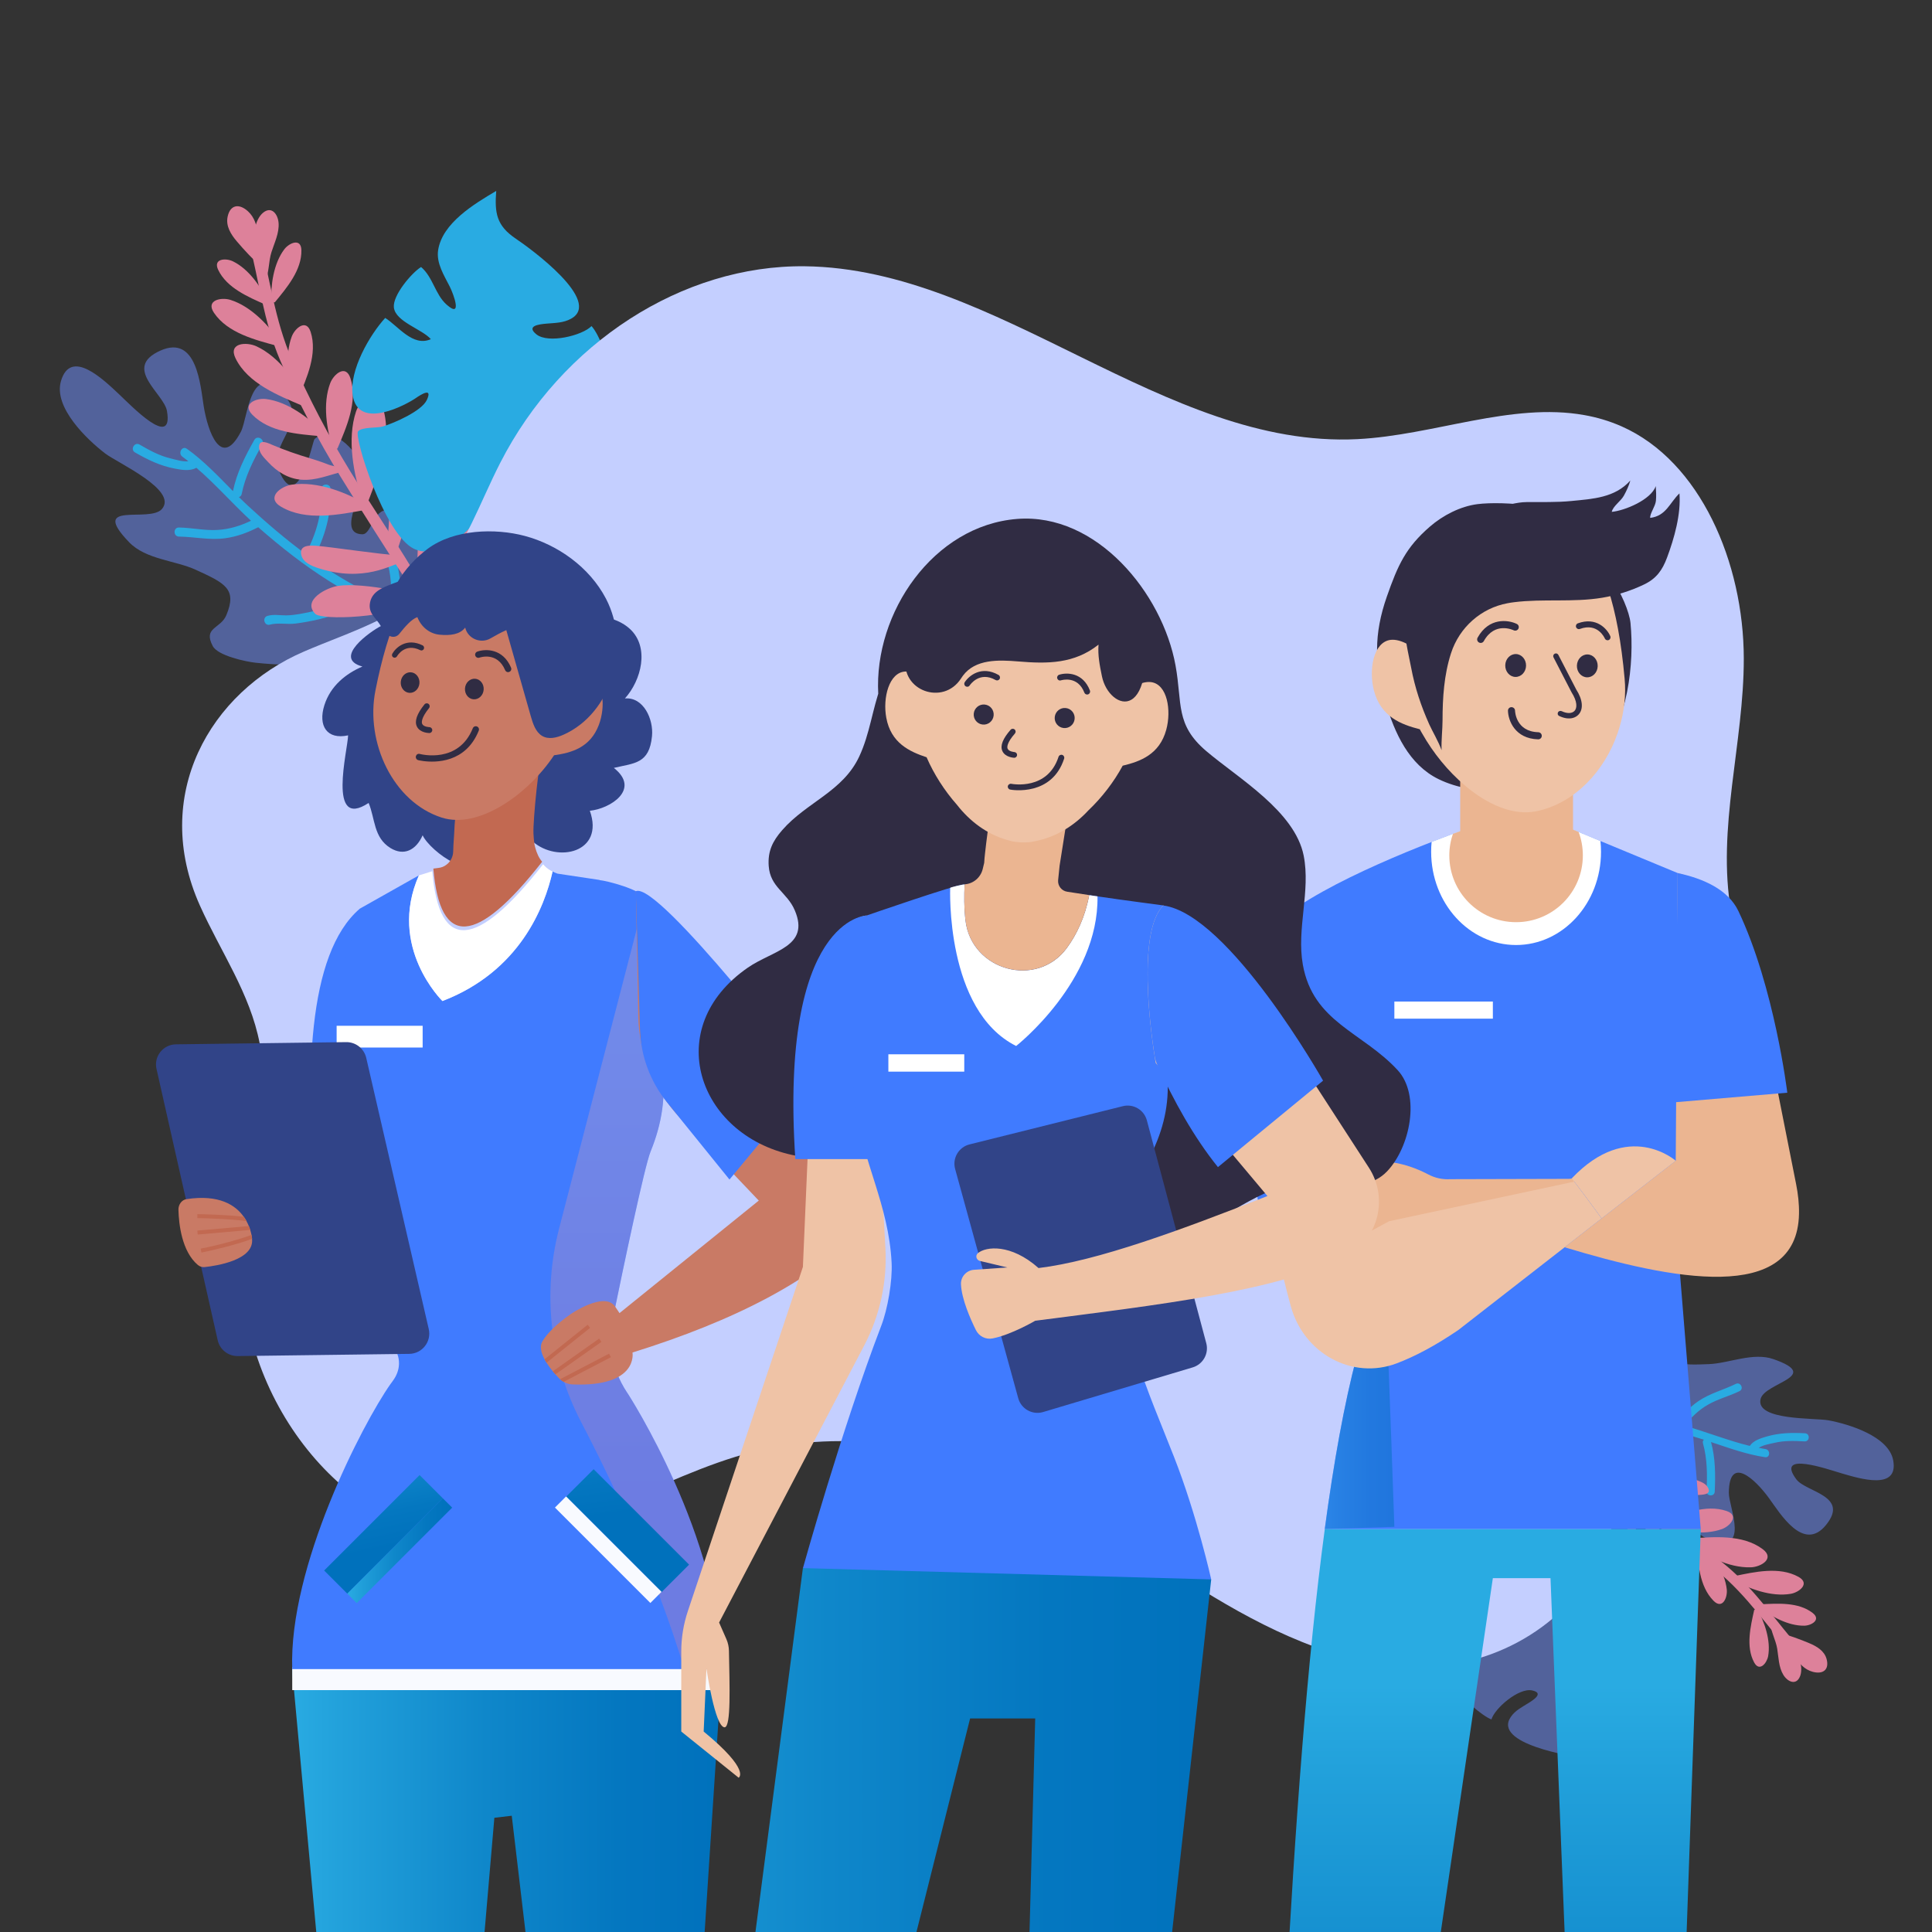 <?xml version="1.0" encoding="utf-8"?>
<!-- Generator: Adobe Illustrator 24.0.0, SVG Export Plug-In . SVG Version: 6.00 Build 0)  -->
<svg version="1.1" xmlns="http://www.w3.org/2000/svg" xmlns:xlink="http://www.w3.org/1999/xlink" x="0px" y="0px"
	 viewBox="0 0 500 500" style="enable-background:new 0 0 500 500;" xml:space="preserve">
<rect x="0" y="0" width="500" height="500" fill="#333333" stroke="none"/>
<style type="text/css">
	.st0{fill:#52629B;}
	.st1{fill:#29ABE2;}
	.st2{fill:#DD819A;}
	.st3{fill:#C4CFFF;}
	.st4{clip-path:url(#SVGID_2_);}
	.st5{fill:#302C43;}
	.st6{fill:url(#SVGID_3_);}
	.st7{fill:#407BFF;}
	.st8{opacity:0.5;fill:url(#SVGID_4_);}
	.st9{fill:#FFFFFF;}
	.st10{fill:#EBB591;}
	.st11{fill:#EFC3A6;}
	.st12{fill:#E49B6A;}
	.st13{fill:#314488;}
	.st14{fill:url(#SVGID_5_);}
	.st15{fill:#F8FAFF;}
	.st16{fill:#C26951;}
	.st17{opacity:0.29;fill:url(#SVGID_6_);}
	.st18{fill:#C97A65;}
	.st19{fill:url(#SVGID_7_);}
	.st20{fill:url(#SVGID_8_);}
	.st21{fill:url(#SVGID_9_);}
	.st22{fill:url(#SVGID_10_);}
	.st23{display:none;}
	.st24{display:inline;}
	.st25{fill:#1D262D;}
</style>
<g id="BACKGROUND">
	<g>
		<g>
			<g>
				<g>
					<path class="st0" d="M62.34,111.73c-5.08,9.77-8.55,0.03-9.62-6.6c-0.86-5.36-1.75-18.63-11.22-14.39
						c-9.92,4.45,0.92,11.07,1.71,15.62c1.75,10.16-9.38-1.5-12.39-4.32c-4.11-3.87-12.49-11.97-15.03-3.46
						c-2.06,6.88,6.88,15.29,11.42,18.77c3.24,2.48,18.92,9.48,14.7,14.38c-3.2,3.71-19.02-2.35-8.48,8.61
						c4.28,4.46,11.97,4.71,17.19,7.1c7.64,3.5,10.8,4.97,7.95,11.78c-1.48,3.53-6.08,3.11-3.51,7.98
						c1.32,2.51,8.58,4.05,11.13,4.32c23.42,2.54,40.18-4.99,42.72-9.17c3.43-5.66,0.77-17.22-1.57-22.67
						c-1.16-2.71-3.04-7.62-6.77-7.73c-4.19-0.12-4.34,6.36-6.81,6.32c-6.99-0.13,1.09-12.08,0.52-15.72
						c-0.75-4.71-8.02-13.21-12.88-8.93c-0.5,0.44-4.25,20.15-9.26,8.04c-2.77-6.7,7.74-12.33,1.54-19.2
						C64.73,92.55,64.24,108.06,62.34,111.73z"/>
				</g>
				<path class="st1" d="M65.82,113.85c-2.36,4.18-4.57,8.52-5.53,13.25c-3.81-3.85-7.57-7.86-11.93-10.96
					c-1.23-0.87-2.39,1.17-1.17,2.04c0.53,0.38,1.05,0.79,1.56,1.19c-1.47,0.2-3.55-0.49-4.67-0.75c-2.9-0.69-5.41-2.1-7.97-3.57
					c-1.31-0.75-2.48,1.29-1.17,2.04c3.32,1.91,6.53,3.48,10.32,4.19c1.86,0.35,3.89,0.7,5.57-0.21c4.95,4.24,9.37,9.32,14.13,13.7
					c-2.74,1.31-5.54,2.19-8.63,2.38c-3.36,0.21-6.67-0.58-10.03-0.63c-1.51-0.02-1.49,2.33,0.02,2.35
					c4.04,0.05,7.9,0.98,11.95,0.43c3.05-0.41,5.83-1.46,8.56-2.85c5.76,5.06,11.81,9.82,18.31,13.91c2.16,1.36,4.37,2.63,6.6,3.87
					c-3.51,1.8-7.11,3.21-11,4.03c-2.16,0.46-4.45,0.97-6.66,1c-1.67,0.02-3.21-0.34-4.85,0.13c-1.46,0.41-0.84,2.68,0.62,2.27
					c2.01-0.57,4.48-0.01,6.59-0.28c2.04-0.26,4.07-0.63,6.07-1.1c4.09-0.95,7.89-2.6,11.57-4.59c0.05-0.03,0.08-0.07,0.13-0.1
					c3.86,2.1,7.74,4.17,11.49,6.44c0.1,0.16,0.22,0.3,0.43,0.41c0.42,0.23,1,0.64,1.52,0.82c7.8,4.19,15.6,8.41,23.46,12.5
					c1.34,0.7,2.51-1.34,1.17-2.04c-7.83-4.08-15.6-8.28-23.37-12.46c-0.03-0.02-0.05-0.05-0.09-0.08
					c-2.01-1.28-4.08-2.49-6.17-3.66c1.57-4.12,0.88-8.98-0.25-13.13c-0.4-1.46-2.67-0.85-2.27,0.62c0.98,3.6,1.59,7.72,0.43,11.35
					c-4.78-2.63-9.62-5.14-14.24-8.03c-1.84-1.15-3.63-2.36-5.39-3.62c0.06-0.07,0.13-0.13,0.19-0.22
					c3.02-5.52,4.69-11.65,4.44-17.96c-0.06-1.51-2.41-1.5-2.35,0.02c0.24,5.91-1.29,11.6-4.13,16.78c-0.01,0.01,0,0.02-0.01,0.03
					c-5.19-3.84-10.11-8.05-14.85-12.42c-0.81-0.75-1.6-1.52-2.39-2.3c0.34-0.1,0.63-0.34,0.72-0.8c0.91-4.6,3.03-8.76,5.32-12.81
					C68.6,113.7,66.57,112.53,65.82,113.85z"/>
			</g>
			<g>
				<g>
					<g>
						<path class="st2" d="M67.05,61.16c2.81,10.79,4,21.62,8.51,31.94c4.33,9.91,9.43,19.64,15.08,28.86
							c5.21,8.5,10.84,16.71,16.01,25.24c6.04,9.95,13.92,17.39,21.38,26.16c1.2,1.41-0.88,3.39-2.08,1.98
							c-6.76-7.95-14.25-14.74-19.89-23.62c-5.99-9.43-12.11-18.86-17.94-28.37c-5.88-9.59-11.18-19.74-15.61-30.08
							c-4.33-10.12-5.51-20.87-8.26-31.44C63.78,60.03,66.58,59.37,67.05,61.16L67.05,61.16z"/>
					</g>
					<path class="st2" d="M66.05,62.91c-0.72-2.33,0.09-6.2,1.98-7.81c2.21-1.88,3.89,0.27,4.07,2.61c0.19,2.6-1.07,5.11-1.84,7.52
						c-0.8,2.5-0.56,5.34-1.67,7.64c-0.98-1.61-1.35-4.49-1.6-6.33c-0.27-1.96-1-3.83-1.28-5.75"/>
					<path class="st2" d="M67.48,67.69c-0.93-4.08,0.19-9.82-3.31-13.01c-2.29-2.09-4.63-1.72-5.27,1.45
						c-0.49,2.41,0.89,4.57,2.37,6.31c1.89,2.22,4.29,4.88,6.54,6.63"/>
					<path class="st2" d="M68.64,78.81c-4.38-1.95-9.95-4.28-12.18-8.99c-1.38-2.93,2.02-3.08,3.84-2.18
						c4.16,2.04,7.34,6.7,9.19,10.81L68.64,78.81z"/>
					<path class="st2" d="M71.76,89.52c-5.65-1.54-12.82-3.3-16.38-8.56c-2.22-3.28,1.85-4.09,4.22-3.36
						c5.4,1.68,10.12,6.71,13.12,11.32L71.76,89.52z"/>
					<path class="st2" d="M82.91,112.88c-5.83-0.53-13.19-1.01-17.63-5.57c-2.76-2.84,1.11-4.35,3.57-4.04
						c5.61,0.71,11.14,4.84,14.9,8.85L82.91,112.88z"/>
					<path class="st2" d="M94.58,131.96c-6.81,1.23-15.35,3-21.83-0.81c-4.04-2.37-0.1-5.31,2.8-5.73
						c6.62-0.95,14.21,2.01,19.76,5.41L94.58,131.96z"/>
					<path class="st2" d="M78.26,105c-6.21-2.63-14.12-5.76-17.3-12.26c-1.98-4.05,2.84-4.31,5.43-3.11
						c5.9,2.76,10.44,9.18,13.08,14.85L78.26,105z"/>
					<path class="st2" d="M71.14,78.22c3.04-3.71,6.98-8.29,6.86-13.49c-0.08-3.24-3.18-1.85-4.41-0.23
						c-2.8,3.69-3.56,9.28-3.38,13.78L71.14,78.22z"/>
					<path class="st2" d="M77.27,102.84c2.12-5.02,4.94-11.29,3.13-16.93c-1.13-3.51-4.07-0.99-4.89,1.17
						c-1.87,4.93-0.89,11.28,0.76,16.13L77.27,102.84z"/>
					<path class="st2" d="M87.34,116.07c2.27-5.39,5.3-12.11,3.36-18.16c-1.21-3.77-4.36-1.06-5.24,1.25
						c-2,5.28-0.96,12.09,0.82,17.29L87.34,116.07z"/>
					<path class="st2" d="M95.36,129.57c2.72-7.22,6.38-16.23,3.57-24.54c-1.75-5.18-5.75-1.64-6.79,1.47
						c-2.38,7.09-0.7,16.4,1.85,23.55L95.36,129.57z"/>
					<path class="st2" d="M88.84,122.03c-3.71,0.86-7.04,2.43-10.93,2.11c-3.38-0.27-6.27-2.1-8.52-4.55
						c-0.99-1.08-2.34-2.26-2.34-3.88c0-2.27,2.29-1.05,3.7-0.46c3,1.26,6.14,2.36,9.25,3.28c1.72,0.51,3.31,1.04,4.92,1.68
						c1.06,0.42,3.25,0.67,3.94,1.23"/>
					<path class="st2" d="M101.63,115.68c-0.43,4.16-0.7,17.72-1.23,22.88c0.81,1.29,1.59,2.59,2.37,3.91
						c3.01-8.17,5.96-21.87,5.51-25.64c-0.19-1.62-1.18-5.07-2.74-5.82C102.75,109.66,101.82,113.87,101.63,115.68z"/>
					<path class="st2" d="M120.76,130.03c-1.69,4.86-5.81,21.02-7.91,27.04c0.6,1.77,1.17,3.55,1.74,5.35
						c5.9-8.93,13.28-24.51,13.8-29.14c0.23-2,0.01-6.4-1.64-7.74C123.78,123.13,121.49,127.91,120.76,130.03z"/>
					<path class="st2" d="M103.86,145.57c-2.31,0.41-9.62,5.34-21.53,1.45c-1.69-0.55-3.89-1.44-4.35-3.37
						c-0.63-2.67,2.26-2.53,4.09-2.38c3.6,0.28,17.17,2.32,20.61,2.39"/>
					<path class="st2" d="M109.15,153.08c1.01-2.43,2.87-4.76,4.01-7.27c1.22-2.69,5.66-17.89,5.22-22.9
						c-0.19-2.18,0.45-6.3-2.2-7.14c-2.55-0.81-4.55,2.18-5.46,4.15c-2.12,4.58-3.15,27.26-2.61,33.12"/>
					<path class="st2" d="M109.81,155.26c-9.05,4.92-26.64,5.24-28.23,3.6c-3.45-3.56,2.95-6.8,5.92-7.24
						c6.68-0.99,21.73,2.36,21.82,3.46"/>
				</g>
			</g>
			<g>
				<path class="st1" d="M127.91,126.52c2.73,4.25,6.18,9.71,8.66,14.09c3.23,5.71,7.01,6.15,12.07,2.15
					c6.26-4.94,10.47-14.53,12.59-22.09c0.75-2.67,0.62-3.2-2.46-3.62c-2.28-0.31-4.43-0.25-6.71-0.72
					c-4.4-0.91-8.13-2.07-11.49-5.1c-5.3-4.79,1.92-4.32,5.11-2.76c3.71,1.83,7.8,3.23,11.99,3.75c7.2,0.9-0.87-23.9-4.59-27.83
					c-2.36,2.45-11.19,4.62-14.26,2.14c-2.7-2.18,0.59-2.6,2.57-2.77c2.28-0.2,4.41-0.17,6.41-1.28
					c8.18-4.53-10.45-18.12-14.31-20.71c-5.07-3.41-5.49-6.72-5.07-12.36c-5.71,3.38-13.94,8.31-15.03,15.31
					c-0.53,3.39,1.56,6.58,3.01,9.46c1,1.99,3.36,8.4-0.85,4.63c-2.94-2.63-3.5-7.09-6.58-9.71c-2.48,1.55-7.36,7.34-7.04,10.45
					c0.39,3.72,7.37,5.65,9.57,8.23c-4.66,2.06-8.44-3.38-11.81-5.5c-4,4.38-9.36,13.57-8.41,19.99c1.39,9.37,14.13,2.28,16.29,0.78
					c1.59-1.1,4.42-2.8,2.89,0.47c-1.34,2.87-8.38,5.94-11.36,6.85c-1.46,0.44-5.42,0.09-6.43,1.26
					c-1.15,1.34,6.79,26.75,14.47,30.4C115.12,145.84,126.04,133.45,127.91,126.52z"/>
			</g>
		</g>
		<g>
			<g>
				<g>
					<path class="st0" d="M447.42,386.32c0.09-9.87,6.83-3.49,10.37,1.37c2.87,3.93,8.96,14.18,14.8,6.95
						c6.12-7.58-5.23-8.47-7.7-11.79c-5.52-7.41,8.11-2.61,11.65-1.57c4.85,1.42,14.84,4.5,13.42-3.33
						c-1.15-6.33-11.7-9.43-16.74-10.37c-3.59-0.67-18.97,0.1-17.58-5.53c1.05-4.26,16.15-5.84,3.29-10.32
						c-5.23-1.82-11.48,1.09-16.62,1.3c-7.53,0.3-10.65,0.41-11.13-6.19c-0.25-3.42,3.59-4.95-0.44-7.8
						c-2.07-1.47-8.5,0.25-10.65,1.06c-19.75,7.47-30.09,20.29-30.42,24.66c-0.45,5.91,6.37,14.07,10.45,17.48
						c2.03,1.69,5.52,4.86,8.55,3.43c3.4-1.61,0.89-6.85,2.88-7.81c5.64-2.73,4.03,10.1,5.96,12.77c2.51,3.46,11.77,7.31,13.92,1.91
						c0.22-0.55-4.78-17.83,4.14-10.18c4.94,4.23-1.18,12.99,6.56,15.97C453.28,402.61,447.38,390.02,447.42,386.32z"/>
				</g>
				<path class="st1" d="M443.77,386.04c0.2-4.3,0.19-8.66-0.96-12.84c4.61,1.53,9.23,3.21,13.98,3.92c1.34,0.2,1.44-1.91,0.11-2.1
					c-0.58-0.09-1.16-0.21-1.73-0.32c1.09-0.76,3.03-1.05,4.04-1.29c2.6-0.63,5.18-0.52,7.82-0.38c1.35,0.07,1.46-2.03,0.11-2.1
					c-3.43-0.18-6.62-0.13-9.94,0.84c-1.63,0.48-3.39,1.02-4.36,2.43c-5.67-1.38-11.26-3.65-16.85-5.21c1.66-2.16,3.54-4,5.93-5.4
					c2.6-1.53,5.56-2.24,8.27-3.57c1.22-0.6,0.25-2.47-0.97-1.87c-3.25,1.6-6.71,2.43-9.73,4.5c-2.27,1.57-4.07,3.53-5.68,5.75
					c-6.66-1.71-13.43-3.06-20.28-3.69c-2.28-0.21-4.56-0.33-6.84-0.41c2.07-2.86,4.38-5.45,7.15-7.68c1.54-1.24,3.17-2.58,4.92-3.5
					c1.33-0.69,2.7-1.03,3.82-2.07c0.99-0.92-0.42-2.49-1.41-1.56c-1.37,1.27-3.57,1.83-5.15,2.89c-1.52,1.03-3,2.16-4.41,3.34
					c-2.88,2.42-5.25,5.28-7.38,8.36c-0.03,0.05-0.03,0.09-0.06,0.13c-3.94-0.11-7.88-0.19-11.8-0.49c-0.14-0.09-0.3-0.15-0.51-0.16
					c-0.43-0.01-1.06-0.11-1.55-0.04c-7.94-0.18-15.88-0.39-23.81-0.47c-1.35-0.01-1.46,2.09-0.11,2.1
					c7.91,0.08,15.82,0.29,23.73,0.47c0.04,0.01,0.06,0.02,0.1,0.03c2.13,0.21,4.27,0.33,6.41,0.42c0.41,3.93,2.94,7.54,5.53,10.39
					c0.91,1.01,2.47-0.41,1.56-1.41c-2.25-2.48-4.4-5.52-4.95-8.9c4.88,0.16,9.78,0.2,14.64,0.64c1.93,0.18,3.86,0.42,5.78,0.7
					c-0.02,0.08-0.06,0.15-0.06,0.25c-0.18,5.63,0.98,11.22,3.74,16.16c0.66,1.18,2.53,0.22,1.87-0.97
					c-2.59-4.63-3.67-9.8-3.51-15.08c0-0.01-0.01-0.02-0.01-0.03c5.71,0.96,11.34,2.33,16.91,3.91c0.95,0.27,1.89,0.56,2.84,0.86
					c-0.23,0.21-0.36,0.52-0.25,0.93c1.14,4.04,1.13,8.23,0.94,12.4C441.61,387.29,443.71,387.4,443.77,386.04z"/>
			</g>
			<g>
				<g>
					<g>
						<path class="st2" d="M464.17,428.65c-6.62-7.48-11.97-15.66-19.76-22.07c-7.48-6.16-15.5-11.87-23.76-16.95
							c-7.61-4.68-15.44-8.96-23.04-13.67c-8.87-5.5-18.18-8.25-27.69-12.23c-1.53-0.64-0.67-3.07,0.86-2.43
							c8.62,3.61,17.37,6,25.47,10.81c8.61,5.11,17.32,10.16,25.85,15.4c8.59,5.28,16.94,11.24,24.68,17.71
							c7.57,6.33,12.87,14.45,19.35,21.77C467.23,428.23,465.27,429.89,464.17,428.65L464.17,428.65z"/>
					</g>
					<path class="st2" d="M464.25,426.84c1.52,1.57,2.44,4.99,1.58,7.04c-1.01,2.4-3.22,1.36-4.31-0.44c-1.21-2-1.22-4.52-1.58-6.76
						c-0.38-2.32-1.72-4.49-1.77-6.79c1.44,0.89,2.9,3.04,3.85,4.41c1.01,1.46,2.35,2.65,3.36,4.07"/>
					<path class="st2" d="M461.17,423.6c2.4,2.89,3.83,7.93,7.92,9.05c2.67,0.74,4.39-0.5,3.63-3.3c-0.58-2.12-2.56-3.29-4.45-4.08
						c-2.41-1.01-5.41-2.16-7.92-2.65"/>
					<path class="st2" d="M455.73,415.19c4.29-0.21,9.69-0.62,13.38,2.24c2.3,1.78-0.36,3.28-2.18,3.3
						c-4.15,0.06-8.59-2.38-11.73-4.91L455.73,415.19z"/>
					<path class="st2" d="M448.89,407.89c5.14-1.06,11.58-2.56,16.56,0.2c3.11,1.72,0.18,4.02-2.01,4.39
						c-5,0.85-10.81-1.26-15.08-3.72L448.89,407.89z"/>
					<path class="st2" d="M430.51,393.75c4.87-1.94,10.95-4.55,16.34-2.7c3.36,1.15,0.88,3.93-1.22,4.68
						c-4.77,1.71-10.86,0.65-15.5-1.03L430.51,393.75z"/>
					<path class="st2" d="M413.44,383.24c4.94-3.75,11.05-8.62,17.78-8.21c4.19,0.26,2.24,4.2,0.09,5.71
						c-4.9,3.45-12.18,4.16-17.98,3.7L413.44,383.24z"/>
					<path class="st2" d="M437.42,398.16c6.03-0.42,13.62-1.13,18.79,2.78c3.22,2.43-0.52,4.6-3.08,4.68
						c-5.83,0.19-12.06-3.1-16.47-6.56L437.42,398.16z"/>
					<path class="st2" d="M453.98,416.67c-0.92,4.19-2.22,9.45-0.01,13.56c1.38,2.56,3.29,0.19,3.62-1.6
						c0.74-4.08-0.92-8.86-2.89-12.39L453.98,416.67z"/>
					<path class="st2" d="M439.09,399.48c0.35,4.87,0.63,11.03,4.37,14.8c2.33,2.35,3.65-0.86,3.43-2.92
						c-0.5-4.7-3.86-9.38-7.15-12.58L439.09,399.48z"/>
					<path class="st2" d="M425.67,393c0.37,5.23,0.68,11.83,4.68,15.87c2.5,2.52,3.92-0.92,3.68-3.13
						c-0.54-5.03-4.14-10.05-7.67-13.49L425.67,393z"/>
					<path class="st2" d="M413.79,385.46c0.75,6.88,1.48,15.55,7.1,21.05c3.5,3.43,5.26-1.02,4.83-3.93
						c-0.97-6.63-6.09-13.39-11.03-18.07L413.79,385.46z"/>
					<path class="st2" d="M422.06,388.84c2.62-2.19,4.65-4.8,7.88-6.12c2.81-1.15,5.86-0.87,8.66,0.18
						c1.23,0.46,2.79,0.85,3.45,2.15c0.92,1.81-1.4,1.77-2.77,1.87c-2.91,0.21-5.86,0.6-8.72,1.13c-1.58,0.29-3.07,0.52-4.62,0.66
						c-1.02,0.09-2.87,0.78-3.65,0.61"/>
					<path class="st2" d="M414.41,399.1c-1.34-3.5-6.63-14.44-8.3-18.79c-1.17-0.7-2.32-1.43-3.48-2.16
						c0.9,7.75,4.11,19.9,5.99,22.72c0.81,1.22,3,3.57,4.55,3.54C415.96,404.36,415,400.63,414.41,399.1z"/>
					<path class="st2" d="M393.31,395.39c-0.62-4.57-3.88-19.15-4.65-24.82c-1.2-1.17-2.38-2.36-3.56-3.57
						c-1.1,9.53-0.67,24.97,0.79,28.89c0.63,1.69,2.59,5.11,4.45,5.52C393.69,402.13,393.58,397.39,393.31,395.39z"/>
					<path class="st2" d="M400.5,376.13c1.68-1.26,5.52-8.17,16.62-9.89c1.58-0.24,3.69-0.42,4.84,0.93
						c1.59,1.88-0.78,2.93-2.3,3.56c-2.99,1.24-14.67,5.11-17.44,6.45"/>
					<path class="st2" d="M393.23,372.26c0.17,2.35-0.36,4.97-0.26,7.44c0.11,2.65,2.73,16.59,5.12,20.42
						c1.03,1.66,2.2,5.22,4.65,4.82c2.37-0.39,2.75-3.59,2.68-5.53c-0.16-4.52-8.54-23.06-11.35-27.53"/>
					<path class="st2" d="M391.82,370.79c5.24-7.6,19.16-14.99,21.1-14.33c4.2,1.45,0.41,6.63-1.79,8.19
						c-4.93,3.5-18.32,6.93-18.85,6.08"/>
				</g>
			</g>
			<g>
				<path class="st0" d="M389.01,401.1c-3.91-2.29-8.88-5.25-12.63-7.75c-4.89-3.25-8.09-2.07-10.52,3.18
					c-3,6.48-2.47,15.86-1.1,22.76c0.48,2.44,0.8,2.81,3.43,1.89c1.94-0.68,3.64-1.6,5.65-2.14c3.89-1.05,7.33-1.64,11.25-0.58
					c6.18,1.68,0.22,4.24-2.97,4.28c-3.71,0.05-7.54,0.58-11.1,1.86c-6.12,2.2,10.39,18.75,14.96,20.38
					c0.89-2.92,7.07-8.23,10.53-7.5c3.04,0.65,0.59,2.32-0.93,3.26c-1.74,1.09-3.46,1.93-4.6,3.62c-4.7,6.94,15.7,10.24,19.84,10.75
					c5.44,0.67,7.11,3.14,9.06,7.82c3.19-5.01,7.77-12.3,5.8-18.33c-0.96-2.92-3.91-4.62-6.24-6.34c-1.6-1.18-6.09-5.35-1.2-4.05
					c3.42,0.91,5.67,4.25,9.2,5.09c1.35-2.24,2.9-8.85,1.39-11.2c-1.82-2.82-8.19-1.53-10.98-2.7c2.89-3.54,8.11-0.72,11.67-0.4
					c1.42-5.12,1.98-14.64-1.39-19.39c-4.91-6.93-12.22,3.92-13.33,5.98c-0.82,1.52-2.4,4.03-2.51,0.8
					c-0.09-2.83,4.29-8.15,6.3-10.09c0.98-0.95,4.29-2.27,4.63-3.62c0.38-1.54-16.28-18.62-23.9-18.43
					C391.4,380.48,387.7,394.8,389.01,401.1z"/>
			</g>
		</g>
	</g>
	<g>
		<g>
			<g>
				<path class="st3" d="M456.06,264.35c-2.5-9.39-6.33-18.76-8.03-28.35c-3.82-21.57,3.3-43.62,3.26-65.62
					c-0.04-24.77-11.26-51.03-31.61-60.03c-3.16-1.4-6.37-2.34-9.63-2.92c-18.89-3.39-39.12,5.25-58.79,6.22
					c-49.8,2.48-93.13-44.16-142.98-44.74c-31.67-0.36-62.92,19.79-78.81,50.85c-5.23,10.2-9.04,21.66-16.48,29.9
					c-9.17,10.15-22.29,13.78-34.28,18.94c-24.38,10.47-39.76,37.27-26.96,65.79c5.32,11.87,12.99,22.7,15.47,35.72
					c0.67,3.5,0.94,7.02,0.93,10.54c-0.03,14.51-4.71,29.19-5.41,43.93c-1.75,37.16,26.71,73.04,59.51,73.9
					c25.24,0.66,47.99-16.44,72.62-22.74c23.9-6.1,49.31-1.73,71.88,9.07c17.57,8.4,33.53,20.49,50.51,30.34
					c16.97,9.84,35.64,17.54,54.66,16.04c19.01-1.49,38.3-13.99,44.75-34.34c6.03-19.01,0.29-41.29,7.95-59.52
					c8.02-19.06,29.05-29.47,33.11-50.07C459.26,279.56,458.09,271.95,456.06,264.35z"/>
			</g>
		</g>
	</g>
</g>
<g id="OBJECTS">
	<g>
		<defs>
			<rect id="SVGID_1_" x="23" y="119.29" width="454" height="380.71"/>
		</defs>
		<clipPath id="SVGID_2_">
			<use xlink:href="#SVGID_1_"  style="overflow:visible;"/>
		</clipPath>
		<g class="st4">
			<g>
				<path class="st5" d="M415.6,148.82c-2.24-5.41-4.13-11.33-7.77-15.91l2,3.99c-3.96-6.3-21.11-7.24-27.46-6.43
					c-4.4,0.56-8.92,2.88-12.28,5.79c-6.28,5.43-8.32,9.99-11.17,18.12c-3.41,9.75-3.24,17.45-0.32,27.41
					c2.31,7.91,6.05,16.14,13.74,19.87c9.5,4.61,22.34,3.58,31.15-2.02c9.17-5.82,14.87-17.2,15.63-28.31
					C419.66,163.23,418.68,156.27,415.6,148.82z"/>
			</g>
			<linearGradient id="SVGID_3_" gradientUnits="userSpaceOnUse" x1="386.4" y1="436.155" x2="386.4" y2="635.734">
				<stop  offset="0" style="stop-color:#29ABE2"/>
				<stop  offset="0.109" style="stop-color:#22A1DB"/>
				<stop  offset="0.451" style="stop-color:#0F87CA"/>
				<stop  offset="0.758" style="stop-color:#0477C0"/>
				<stop  offset="0.996" style="stop-color:#0071BC"/>
			</linearGradient>
			<path class="st6" d="M370.03,519.35l16.32-110.93h14.92l4.42,110.93h30.13l4.34-123.66h-97.3
				c-4.56,33.96-7.71,76.81-10.21,123.66H370.03z"/>
			<path class="st7" d="M440.15,395.7h-97.3c2.34-17.42,5.06-32.5,8.25-44.59l-16.87-69.88l-8.5-35.2
				c0.95-9.68,28.46-21.77,44.77-28.13c2.03-0.79,3.9-1.5,5.51-2.1c3.86-1.43,6.3-2.25,6.3-2.25h21.97l4.26,1.77l5.65,2.34l20,8.29
				l0,90.19c0,4.2,0.17,8.4,0.51,12.58L440.15,395.7z"/>
			<linearGradient id="SVGID_4_" gradientUnits="userSpaceOnUse" x1="334.23" y1="338.29" x2="360.865" y2="338.29">
				<stop  offset="0" style="stop-color:#29ABE2"/>
				<stop  offset="0.109" style="stop-color:#22A1DB"/>
				<stop  offset="0.451" style="stop-color:#0F87CA"/>
				<stop  offset="0.758" style="stop-color:#0477C0"/>
				<stop  offset="0.996" style="stop-color:#0071BC"/>
			</linearGradient>
			<path class="st8" d="M360.86,395.14l-18.01,0.56c2.34-17.42,5.06-32.5,8.25-44.59l-16.87-69.88l20.79,0.1
				C355.02,281.33,356.48,267.44,360.86,395.14z"/>
			<path class="st9" d="M414.34,220.44c0,13.32-9.85,24.13-21.98,24.13c-12.14,0-21.98-10.81-21.98-24.13
				c0-0.86,0.04-1.72,0.12-2.55c2.04-0.79,3.9-1.5,5.51-2.1c3.86-1.43,6.3-2.25,6.3-2.25h21.97l4.26,1.77l5.65,2.35
				C414.29,218.57,414.34,219.5,414.34,220.44z"/>
			<path class="st10" d="M409.64,221.38c0,9.55-7.74,17.28-17.28,17.28c-9.55,0-17.28-7.74-17.28-17.28c0-1.95,0.33-3.84,0.94-5.59
				c3.86-1.43,6.3-2.25,6.3-2.25h21.97l4.26,1.77C409.25,217.2,409.64,219.24,409.64,221.38z"/>
			<rect x="377.9" y="195.57" class="st10" width="29.2" height="25.59"/>
			<g>
				<path class="st5" d="M421.97,161.21c-0.53-5.4-8.57-21.5-13.7-12.02l0,0c-0.38,2.24-0.12,4.59,0.87,6.59
					c2.69,5.42,5.84,15.87,6.19,20.03c0.49,5.71,0.9,14.97-1.75,20.34C421.36,186.83,422.99,171.71,421.97,161.21z"/>
			</g>
			<path class="st11" d="M355.57,178.71c1.78,6.81,7.04,8.79,11.88,10.02c0.2,0.4,0.4,0.76,0.64,1.15
				c2.81,4.97,6.66,9.72,10.98,13.36c5.87,5,12.57,7.94,18.6,6.7c9.88-2.07,17.58-10.36,20.98-20.23c0.17-0.49,0.33-0.99,0.47-1.48
				c1.22-4.05,1.73-8.4,1.33-12.6c-3.4-38.09-16.4-44.96-31.09-43.23c-11.25,1.32-22.12,18.84-25.01,34.35
				c-1.55-0.84-3.06-1.3-4.43-1.16C355.42,166.13,354.17,173.32,355.57,178.71z"/>
			<g>
				<path class="st5" d="M434.64,127.69c-2.55,2.43-3.41,5.83-7.57,6.34c-0.11-1.13,1.34-2.97,1.48-4.41
					c0.12-1.21,0.05-2.62-0.04-3.83c-1.18,3.55-8.07,6.38-11.39,6.68c0.33-1.5,2.36-2.77,3.14-4.2c0.65-1.19,1.34-2.64,1.67-3.92
					c-3.99,4.49-9.72,4.76-15.28,5.31c-3.82,0.38-7.73,0.24-11.58,0.28c-2.67,0.02-5.3,0.93-7.92,1.41
					c-9.33,1.71-17.54,7.65-21.45,16.53c-1.27,2.89-3.85,9.66-2.01,13.33c-0.31,3.82,0.77,7.64,1.52,11.62
					c0.97,5.15,2.54,9.86,4.69,14.66c0.78,1.74,2.35,4.34,3.18,6.66c-0.1-2.6,0.25-5.45,0.25-7.75c0-5.78,0.39-11.76,2.18-17.3
					c0.01-0.03,0.02-0.06,0.03-0.09c2.15-6.63,7.74-11.62,14.59-12.89c0.57-0.11,1.14-0.2,1.72-0.27
					c7.52-0.94,15.28,0.09,22.77-1.15c3.7-0.61,7.48-1.81,10.87-3.44c3.21-1.54,4.74-3.73,5.95-6.98
					C433.29,139.32,435.07,133.06,434.64,127.69z"/>
			</g>
			<path class="st5" d="M389.56,172.16c-0.04,1.64,1.13,2.99,2.61,3.03c1.49,0.04,2.73-1.26,2.77-2.89
				c0.04-1.63-1.13-2.99-2.61-3.03C390.84,169.23,389.6,170.52,389.56,172.16z"/>
			<path class="st5" d="M408.1,172.26c-0.04,1.64,1.13,2.99,2.61,3.03c1.49,0.04,2.73-1.25,2.77-2.89c0.04-1.64-1.13-2.99-2.61-3.03
				C409.38,169.33,408.15,170.62,408.1,172.26z"/>
			<g>
				<path class="st5" d="M383.14,166.39c0.35,0.03,0.69-0.15,0.87-0.47c2.82-5.11,7.53-2.89,7.73-2.8c0.45,0.22,1,0.03,1.23-0.42
					c0.22-0.46,0.03-1.01-0.43-1.23c-2.23-1.08-7.22-1.73-10.14,3.56c-0.25,0.44-0.08,1,0.36,1.25
					C382.88,166.34,383.01,166.38,383.14,166.39z"/>
			</g>
			<g>
				<path class="st5" d="M398.94,190.06c-0.14-0.32-0.45-0.55-0.82-0.56c-5.83-0.17-6.02-5.37-6.03-5.59
					c-0.01-0.51-0.43-0.9-0.94-0.9c-0.51,0.01-0.91,0.43-0.89,0.94c0.06,2.48,1.77,7.21,7.81,7.39c0.51,0.01,0.93-0.38,0.94-0.89
					C399.01,190.31,398.99,190.18,398.94,190.06z"/>
			</g>
			<g>
				<path class="st5" d="M408.07,162.59c0.21,0.21,0.52,0.29,0.81,0.18c4.6-1.69,6.37,2.3,6.45,2.47c0.17,0.39,0.62,0.57,1.01,0.4
					c0.39-0.17,0.57-0.62,0.4-1.01c-0.82-1.91-3.64-5.06-8.4-3.31c-0.4,0.15-0.6,0.59-0.45,0.99
					C407.93,162.42,407.99,162.52,408.07,162.59z"/>
			</g>
			<g>
				<path class="st5" d="M407.07,185.8c0.59-0.16,1.1-0.47,1.5-0.92c1.27-1.43,1.03-3.84-0.65-6.45l-4.62-8.95
					c-0.18-0.34-0.59-0.49-0.95-0.3c-0.35,0.18-0.48,0.6-0.3,0.95l4.65,9.01c1.58,2.47,1.45,4.1,0.81,4.81
					c-0.66,0.74-1.95,0.77-3.32,0.11c-0.35-0.17-0.8-0.05-0.98,0.29c-0.17,0.34-0.08,0.74,0.26,0.92
					C404.8,185.92,406.05,186.08,407.07,185.8z"/>
			</g>
			<path class="st10" d="M434.19,225.95c0,0,14.65,3.24,17.7,15.26l12.95,65.28c0.5,2.52,0.79,5.08,0.74,7.64
				c-0.45,23.6-33.24,16.96-60.67,8.66l28.77-22.39L434.19,225.95z"/>
			<path class="st7" d="M433.3,285.28l29.25-2.49c0,0-3.3-27.32-12.65-47c-2.65-5.57-9.02-8.4-15.7-9.84L433.3,285.28z"/>
			<path class="st11" d="M414.51,315.33l-37.07,28.86c-6.12,4.18-11.41,6.91-15.93,8.63c-11.5,4.37-24.11-2.49-27.47-14.83
				c-9.83-36.14-12.62-75.02-8.41-91.95c5.76-4.43,12.45,0.79,17.71,7.12c5.52,6.65,14.44,62.89,14.44,62.89l48.89-10.98
				c0.03-0.03,0.07-0.07,0.1-0.1C408.81,307.56,412.29,312.29,414.51,315.33z"/>
			<path class="st7" d="M324.1,247.82c-5.08,17.84,1.62,64.16,1.62,64.16l33.96-13.83c0,0-5.3-61.58-29.15-56.38
				C327.46,242.44,324.97,244.79,324.1,247.82z"/>
			<path class="st10" d="M359.69,300.57c0,0-12.35-1.58-17.75-6.47c0,0-2.56-0.46-2.22,2.53c0.12,1.08,0.6,2.1,1.32,2.92
				c1.36,1.56,4.33,3.9,10.08,4.24L359.69,300.57z"/>
			<g>
				<path class="st10" d="M375.33,305.17c-1.96,0.12-3.91-0.29-5.64-1.2c-4.89-2.59-16.4-7.03-25.65,2.04l-11.58,12.36
					c0,0-1.21,1.44-1.58,2.98c-0.12,0.48-0.15,0.99-0.04,1.45c0.09,0.35,0.27,0.69,0.57,0.97c0.24,0.24,0.53,0.44,0.93,0.61
					c1.11,0.49,2.92,0.71,5.76,0.44c4.34-0.41,8.53-1.79,12.37-3.87l9.02-4.9l9.41-2.01l41.92-8.96L375.33,305.17z"/>
				<g>
					<path class="st12" d="M348.69,307.28c-1.24,0.36-10.7,8.88-17.85,15.51c-0.11-0.46-0.08-0.97,0.04-1.45
						c5.61-5.18,15.89-14.58,17.52-15.05L348.69,307.28z"/>
				</g>
				<g>
					<path class="st12" d="M349.98,312.1l-17.65,12.27c-0.39-0.16-0.69-0.37-0.93-0.61l17.99-12.51L349.98,312.1z"/>
				</g>
			</g>
			<path class="st11" d="M433.69,300.41l-19.18,14.92c-2.22-3.03-5.7-7.77-7.75-10.36C421.42,289.52,433.69,300.41,433.69,300.41z"
				/>
			<rect x="360.86" y="259.2" class="st9" width="25.49" height="4.43"/>
		</g>
		<g class="st4">
			<g>
				<path class="st13" d="M161.73,180.76c4.24-4.71,6.43-13.19,1.34-17.95c-3.9-3.65-9.67-3.38-14.37-4.89
					c-8.41-2.7-16.97-3.4-25.71-3.4c-5.57,0-12.15,0.52-16.57-3.6l7.73-3.6c-3.44,1.35-8.67,2.18-12.69,3.79
					c-2.27,0.91-5.12,1.89-5.69,4.81c-0.56,2.85,1.57,3.96,2.79,6.11c-2.59,1.31-12.65,8.32-4.76,10.47
					c-4.21,1.79-8.25,4.96-9.85,10c-1.68,5.32,0.64,9,6.14,7.81c-0.07,3.69-5.52,24.67,5.31,17.49c1.71,4.07,1.25,8.95,5.64,11.66
					c3.46,2.14,6.62,0.6,8.34-3.29c1.89,4.16,14.74,13.64,14.41,3.21c2.99,1.81,4.07,5.82,8.6,5.48c3.49-0.27,6.77-2.98,5.46-7.1
					c6.35,5.62,18.67,2.95,14.8-7.94c5.18-0.49,13.29-5.51,6.21-11.09c5.38-1.27,9.17-1.04,9.88-8.22
					C169.17,186.13,166.52,180.33,161.73,180.76z"/>
			</g>
			<path class="st7" d="M93.1,235.18c-13.62,11.74-14.28,43.35-11.3,76.84l-32.16-1.86l4.28,17.65l34.16,6.84
				c6.49,1.3,12.54-3.66,12.54-10.27v-86.45L93.1,235.18z"/>
			<linearGradient id="SVGID_5_" gradientUnits="userSpaceOnUse" x1="75.629" y1="481.247" x2="186.655" y2="481.247">
				<stop  offset="0" style="stop-color:#29ABE2"/>
				<stop  offset="0.109" style="stop-color:#22A1DB"/>
				<stop  offset="0.451" style="stop-color:#0F87CA"/>
				<stop  offset="0.758" style="stop-color:#0477C0"/>
				<stop  offset="0.996" style="stop-color:#0071BC"/>
			</linearGradient>
			<path class="st14" d="M84.66,530.53h38.12l5.16-60.09l4.5-0.53l7.17,60.63h40.76l6.1-93.56c0.02-0.22,0.02-0.42,0.04-0.63
				c0.1-1.45,0.16-2.91,0.16-4.38H75.63c0.06,1.51,0.18,2.95,0.36,4.38L84.66,530.53z"/>
			<rect x="75.63" y="431.38" class="st15" width="111.03" height="6.02"/>
			<path class="st16" d="M112.15,224.79l1.23-0.16c0.8-0.08,1.5-0.35,2.1-0.8c1.09-0.78,1.79-2.08,1.81-3.52
				c0.02-1.07,0.08-2.14,0.16-3.19c0.02-0.41,0.04-0.82,0.08-1.22c0.06-1.61,0.17-3.21,0.33-4.76l0.78-8.52l22.03-9
				c-1.15,2.12-2.76,18.82-2.61,22.09c0.04,0.86,0.12,1.79,0.25,2.76c0,0,0,0,0,0.04c0.06,0.27,0.12,0.53,0.19,0.78
				c0.43,1.57,0.99,2.78,1.81,3.73C123.33,244.68,113.88,245.42,112.15,224.79z"/>
			<path class="st7" d="M186.66,431.96H75.63c-0.93-26.44,18.08-63.31,25.43-73.77c0.28-0.35,0.51-0.7,0.74-1.02
				c0.87-1.22,1.42-2.67,1.46-4.17c0.02-0.88-0.1-1.72-0.42-2.56c-0.21-0.65-0.53-1.58-0.97-2.75
				c-4.06-11.85-16.12-47.26-18.11-58.53c-2.64-14.95,9.35-53.99,9.35-53.99l15.31-8.63c-8.21,18.58,6.1,32.52,6.1,32.52
				c20.01-7.68,26.44-24.35,28.5-33.51c0.37,0.2,0.79,0.39,1.23,0.53c0.02,0.02,0.02,0.02,0.04,0.02h0.02l10.85,1.63v0.04
				c1.84,0.16,10.58,2.39,11.72,4.68c0.55,1.09,0.84,2.32,0.78,3.61c0,0.15-0.01,0.29-0.02,0.44c-0.65,7.42-1.39,15.03-0.06,22.16
				c1.04,5.77,2.77,11.37,3.7,17.14c1.21,7.7,0.03,15.03-2.91,22.22c-1.55,3.82-6.84,28.99-9.81,43.45
				c-0.23,1.3-0.41,2.58-0.48,3.88c-0.16,3.45,0.42,6.85,1.63,10.04c0.63,1.69,1.46,3.27,2.45,4.8l0.42,0.63
				C162.57,360.83,186.68,398.05,186.66,431.96z"/>
			<linearGradient id="SVGID_6_" gradientUnits="userSpaceOnUse" x1="164.553" y1="266.664" x2="164.553" y2="384.289">
				<stop  offset="0" style="stop-color:#ECADB5"/>
				<stop  offset="1" style="stop-color:#DD819A"/>
			</linearGradient>
			<path class="st17" d="M186.66,431.96h-9.55c-7.52-24.82-18.32-47.89-26.72-63.96c-8.05-15.4-10.05-33.24-5.69-50.06l22.16-85.48
				l0.78,3.61c0,0.15-0.01,0.29-0.02,0.44c-0.65,7.42-1.39,15.03-0.06,22.16c1.04,5.77,2.77,11.37,3.7,17.14
				c1.21,7.7,0.03,15.03-2.91,22.22c-1.55,3.82-6.84,28.99-9.81,43.45c-0.23,1.3-0.41,2.58-0.48,3.88
				c-0.16,3.45,0.42,6.85,1.63,10.04c0.63,1.69,1.46,3.27,2.45,4.8l0.42,0.63C162.57,360.83,186.68,398.05,186.66,431.96z"/>
			<rect x="87.12" y="265.47" class="st9" width="22.26" height="5.63"/>
			<g>
				<g>
					<path class="st18" d="M154.98,187.61c1.77-4.68,1.33-11.24-2.65-12.14c-1.19-0.27-2.61-0.01-4.06,0.6
						c-1.12-14.16-9.2-30.88-19.14-33.13c-13-2.95-25.29,1.97-31.97,35.77c-2.65,13.37,4.54,28.84,17.15,32.88
						c9.47,3.04,22.23-5.85,29.08-16.13C147.84,194.83,152.73,193.54,154.98,187.61z"/>
					<g>
						<g>
							<g>
								<path class="st5" d="M109.56,196.96c-0.82-0.11-1.32-0.23-1.34-0.24c-0.44-0.12-0.7-0.57-0.59-1.01
									c0.12-0.44,0.53-0.72,1.01-0.59c0.4,0.11,10.03,2.54,13.72-6.65c0.17-0.42,0.64-0.63,1.08-0.46
									c0.42,0.17,0.63,0.65,0.46,1.08C120.53,197.48,112.7,197.37,109.56,196.96z"/>
							</g>
						</g>
						<path class="st5" d="M125.17,178.51c-0.12,1.47-1.29,2.57-2.63,2.47c-1.33-0.11-2.32-1.38-2.2-2.85
							c0.12-1.47,1.29-2.57,2.63-2.47C124.3,175.76,125.29,177.04,125.17,178.51z"/>
						<path class="st5" d="M108.55,176.84c-0.12,1.47-1.29,2.57-2.63,2.47c-1.33-0.11-2.32-1.38-2.2-2.85
							c0.12-1.47,1.29-2.57,2.63-2.47C107.68,174.09,108.67,175.37,108.55,176.84z"/>
						<g>
							<g>
								<path class="st5" d="M131.47,173.95c-0.31-0.01-0.61-0.2-0.74-0.51c-2.04-4.84-6.47-3.31-6.66-3.24
									c-0.43,0.15-0.9-0.07-1.06-0.5c-0.15-0.43,0.07-0.9,0.5-1.06c2.1-0.76,6.63-0.86,8.75,4.15c0.18,0.42-0.02,0.91-0.44,1.08
									C131.7,173.93,131.58,173.95,131.47,173.95z"/>
							</g>
						</g>
						<g>
							<g>
								<path class="st5" d="M109.5,168.18c-0.2,0.17-0.49,0.21-0.75,0.08c-3.96-1.95-5.93,1.45-6.01,1.6
									c-0.19,0.33-0.61,0.45-0.95,0.27c-0.33-0.19-0.45-0.61-0.26-0.95c0.92-1.63,3.74-4.19,7.84-2.16
									c0.34,0.17,0.49,0.59,0.31,0.93C109.64,168.05,109.58,168.12,109.5,168.18z"/>
							</g>
						</g>
					</g>
				</g>
			</g>
			<g>
				<path class="st5" d="M111.11,189.71c0.42,0,0.76-0.34,0.76-0.76c0-0.42-0.34-0.76-0.76-0.77c-0.01,0-1.47-0.04-1.84-0.82
					c-0.17-0.36-0.34-1.48,1.77-4.11c0.26-0.33,0.21-0.81-0.12-1.07c-0.33-0.26-0.81-0.21-1.07,0.12c-1.98,2.47-2.62,4.34-1.96,5.72
					C108.7,189.69,111.01,189.71,111.11,189.71L111.11,189.71z"/>
			</g>
			<g>
				<linearGradient id="SVGID_7_" gradientUnits="userSpaceOnUse" x1="156.262" y1="350.805" x2="161.85" y2="391.784">
					<stop  offset="0" style="stop-color:#29ABE2"/>
					<stop  offset="0.109" style="stop-color:#22A1DB"/>
					<stop  offset="0.451" style="stop-color:#0F87CA"/>
					<stop  offset="0.758" style="stop-color:#0477C0"/>
					<stop  offset="0.996" style="stop-color:#0071BC"/>
				</linearGradient>
				<polygon class="st19" points="171.25,412 178.33,404.93 153.63,380.23 146.55,387.3 				"/>
				
					<rect x="155.43" y="383.63" transform="matrix(0.707 -0.707 0.707 0.707 -237.496 228.819)" class="st15" width="4.07" height="34.93"/>
			</g>
			<g>
				
					<linearGradient id="SVGID_8_" gradientUnits="userSpaceOnUse" x1="93.247" y1="359.398" x2="98.835" y2="400.377" gradientTransform="matrix(0.923 -0.076 -0.076 0.923 38.809 38.809)">
					<stop  offset="0" style="stop-color:#29ABE2"/>
					<stop  offset="0.109" style="stop-color:#22A1DB"/>
					<stop  offset="0.451" style="stop-color:#0F87CA"/>
					<stop  offset="0.758" style="stop-color:#0477C0"/>
					<stop  offset="0.996" style="stop-color:#0071BC"/>
				</linearGradient>
				<polygon class="st20" points="89.88,412.44 83.89,406.45 108.59,381.75 114.58,387.74 				"/>
				<linearGradient id="SVGID_9_" gradientUnits="userSpaceOnUse" x1="89.882" y1="401.314" x2="117.023" y2="401.314">
					<stop  offset="0" style="stop-color:#29ABE2"/>
					<stop  offset="0.109" style="stop-color:#22A1DB"/>
					<stop  offset="0.451" style="stop-color:#0F87CA"/>
					<stop  offset="0.758" style="stop-color:#0477C0"/>
					<stop  offset="0.996" style="stop-color:#0071BC"/>
				</linearGradient>
				<polygon class="st21" points="89.88,412.44 92.32,414.88 117.02,390.18 114.58,387.74 				"/>
			</g>
			<path class="st9" d="M143,225.56c-2.06,9.17-8.5,25.83-28.5,33.51c0,0-14.3-13.94-6.1-32.51l3.48-1.09
				c1.76,21.01,11.39,20.26,28.68-1.8c0.51,0.63,1.15,1.17,1.9,1.6C142.65,225.36,142.83,225.46,143,225.56z"/>
			<g>
				<path class="st13" d="M156.82,154.93c-4.26-8.15-12.47-13.95-21-16.23c-7.72-2.06-18.31-1.73-25.11,3.31
					c-6.19,4.59-11.52,12.32-10.98,20.82c0,0,0,0.01,0,0.01c0.09,1.88,2.42,2.68,3.6,1.21c1.52-1.9,3.11-3.77,4.68-4.34
					c1.01,2.58,3.19,4.31,5.76,4.55c2.64,0.25,5.22,0,6.62-1.84c0,0,0,0,0,0c0.68,2.89,4.05,4.28,6.59,2.77
					c1.32-0.78,2.67-1.49,4.05-2.12c2.11,7.41,4.21,14.81,6.32,22.22c0.56,1.98,1.26,4.14,2.93,5.15c1.68,1.01,3.78,0.49,5.55-0.3
					C158.22,184.62,163.4,167.55,156.82,154.93z"/>
			</g>
			<g>
				<path class="st18" d="M224.63,316.51c-13.58,14.83-34.98,25.42-60.94,33.52c0,0,1.64,8.93-15.49,8.26
					c-0.81-0.03-1.61-0.27-2.33-0.68c-0.33-0.2-0.65-0.42-0.94-0.67c-0.12-0.12-0.25-0.25-0.37-0.37c-0.26-0.27-0.53-0.57-0.81-0.89
					c-0.23-0.25-0.44-0.5-0.68-0.78c-0.56-0.69-1.13-1.45-1.62-2.23c-0.2-0.3-0.37-0.6-0.52-0.89c-0.89-1.67-1.32-3.37-0.54-4.67
					c1.18-1.97,3.44-4.3,7.31-7.03c0,0,8.55-5.87,11.41-2.06l1.22,1.81l36.04-29.12l-20.41-21.46c-6.75-7.1-10.6-16.47-10.78-26.26
					l-0.61-32.32c5.02,1.26,43.89,51.24,60.27,70.47C228.46,305.4,228.41,312.4,224.63,316.51z"/>
				<g>
					<path class="st16" d="M158.1,351.24l-12.23,6.38c-0.33-0.2-0.65-0.42-0.94-0.67l12.69-6.62L158.1,351.24z"/>
				</g>
				<g>
					<path class="st16" d="M155.65,347.27l-11.91,8.41c-0.23-0.25-0.44-0.5-0.68-0.78l11.99-8.47L155.65,347.27z"/>
				</g>
				<g>
					<path class="st16" d="M152.72,343.64l-11.27,9.03c-0.2-0.3-0.37-0.6-0.52-0.89l11.16-8.94L152.72,343.64z"/>
				</g>
			</g>
			<path class="st13" d="M45.55,270.27l44.04-0.57c2.47-0.03,4.63,1.66,5.19,4.07l16.18,70.18c0.75,3.27-1.7,6.39-5.05,6.43
				l-44.38,0.57c-2.48,0.03-4.65-1.68-5.19-4.1l-15.83-70.19C39.75,273.42,42.2,270.31,45.55,270.27z"/>
			<path class="st18" d="M52.95,327.92c-0.62,0.07-1.24-0.13-1.75-0.55c-4.14-3.49-4.92-10.53-5.02-14.25
				c-0.04-1.39,0.86-2.61,2.11-2.79c8.44-1.27,12.68,1.56,14.8,4.58c0.28,0.38,0.5,0.76,0.71,1.13c0.24,0.43,0.43,0.86,0.6,1.27
				c0.14,0.35,0.27,0.69,0.36,1c0.15,0.49,0.26,0.92,0.33,1.28c0.1,0.54,0.13,0.9,0.14,1.02c0,0.02,0,0.03,0,0.03
				C65.81,326.11,56.01,327.6,52.95,327.92z"/>
			<g>
				<path class="st16" d="M63.82,316.04c-3.25-0.52-10.35-0.78-12.75-0.79v-1.03c0.84,0,7.94,0.15,12.04,0.69
					C63.38,315.29,63.61,315.67,63.82,316.04z"/>
			</g>
			<g>
				<path class="st16" d="M64.77,318.3l-13.61,1.2l-0.08-1.03l13.34-1.17C64.55,317.66,64.68,318,64.77,318.3z"/>
			</g>
			<g>
				<path class="st16" d="M65.24,320.6c-3.8,1.49-10.91,3.14-13.11,3.56l-0.2-1.02c4.46-0.84,10.32-2.46,13.16-3.56
					C65.2,320.13,65.23,320.49,65.24,320.6z"/>
			</g>
			<path class="st7" d="M164.55,230.65l1.08,35.8c0.21,6.86,2.66,13.46,6.97,18.8l16.19,20.01l21.3-25.66
				C210.09,279.59,170.34,227.91,164.55,230.65z"/>
		</g>
		<g class="st4">
			<g>
				<path class="st5" d="M227.98,177.51c-2.23,6.06-2.84,12.32-5.59,18.23c-4.23,9.11-13.59,11.82-19.94,19.08
					c-2.51,2.87-3.77,5.47-3.51,9.27c0.39,5.59,4.76,6.8,6.76,11.53c3.98,9.39-5.68,10.33-12.14,14.79
					c-22.51,15.53-13.01,43.19,11.48,48.5c12.36,2.68,22.99-0.22,33.91,7.58c9.33,6.67,15.21,12.28,27.01,14.01
					c10.84,1.59,23.39,1.83,34.29,0.35c12.81-1.74,19.36-9.51,30.89-13.55c9.04-3.17,20.94,3.03,27.82-4.14
					c5.97-6.22,8.74-19.72,2.75-26.21c-9.13-9.9-21.89-12.37-24.54-27.31c-1.65-9.32,2.05-18.99,0.22-28.21
					c-2.29-11.49-16.89-19.99-25.2-27.04c-8.1-6.88-6.17-12.3-7.96-22.15c-3.4-18.77-20.44-39.56-41-37.94
					c-21.69,1.71-37.08,24.29-35.94,45.26"/>
			</g>
			<path class="st11" d="M224.27,236.93c0,0-13.55,1.85-13.55,22.86l-2.93,68.09l-29.78,89.09c-1.12,3.36-1.7,6.88-1.7,10.43v20.72
				l14.85,11.95c0,0,3.26-1.81-9.05-11.95l0.72-16.3c0,0,2.17,15.21,4.71,15.21c1.68-0.16,1.27-10.59,1.11-19.78
				c-0.02-1.05-0.24-2.08-0.66-3.04l-1.89-4.3l37.56-71.71c4.09-7.8,5.98-16.56,5.48-25.35L224.27,236.93z"/>
			<path class="st7" d="M224.27,236.93c0,0-22.56,0.5-18.44,63.04h22.82L224.27,236.93z"/>
			<path class="st7" d="M313.46,408.75c-26.34,8.91-55.54,14.66-80.33,8.75c-9.18-2.14-17.72-5.9-25.33-11.68
				c0,0,9.95-35.75,20.24-62.64c1.69-4.33,2.95-11.7,2.71-16.36c-0.75-15.07-7.53-26.13-9.43-40.66
				c-1.65-12.45,2.97-49.23,2.97-49.23s23.03-7.98,24.99-8c0.12,0,0.27,0,0.39-0.02c-0.16,2.71-0.18,6,0.22,9.36
				c1.57,13,18.54,17.62,26.26,7.04c2.5-3.42,4.67-7.9,5.76-13.65l2.14,0.32l0.83,0.12c5.65,0.84,16.19,2.22,16.19,2.22
				c-0.89,8.85-3.05,18.35-1.79,27.23c0.75,5.27,2.12,10.5,2.71,15.8c0.79,7.13-0.53,13.8-3.54,20.26c-3.66,8-6.92,17.11-7.79,26.01
				c-1.87,19.04,6.41,36.09,13.18,53.44C309.8,392.25,313.46,408.75,313.46,408.75z"/>
			<path class="st13" d="M247.19,302.54l16.33,59.32c0.77,2.79,3.68,4.4,6.45,3.57l38.7-11.55c2.67-0.8,4.23-3.57,3.51-6.27
				l-15.37-57.66c-0.73-2.72-3.5-4.36-6.23-3.67l-39.66,9.89C248.1,296.87,246.42,299.75,247.19,302.54z"/>
			<rect x="229.91" y="272.85" class="st9" width="19.64" height="4.49"/>
			<path class="st9" d="M284.03,231.98c0.38,21.91-21.05,38.72-21.05,38.72c-18.39-9.2-17.07-40.93-17.07-40.93
				c0.05-0.13,3.67-1.02,3.74-0.86c-0.16,2.71-0.18,6,0.22,9.36c1.57,13,18.54,17.62,26.26,7.04c2.5-3.42,4.67-7.9,5.76-13.65
				L284.03,231.98z"/>
			<path class="st11" d="M232.59,233.12"/>
			<path class="st10" d="M276.2,230.78c-1.46-0.22-2.48-1.53-2.36-2.97l0.38-3.72c0-0.03,0-0.03,0-0.03l1.59-10.07l-19.32-5.53
				c0,0-1.44,10.88-1.56,12.35c-0.09,0.84-0.19,1.69-0.22,2.53l-0.01,0.01l-0.37,1.55c-0.54,2.21-2.43,3.8-4.62,3.95
				c-0.02,0.02-0.03,0.03-0.06,0.05c-0.16,2.71-0.18,6,0.22,9.36c1.57,13,18.53,17.61,26.26,7.04c2.5-3.42,4.68-7.89,5.76-13.65
				L276.2,230.78z"/>
			<path class="st11" d="M234.32,173.79c1.27-0.05,2.68,0.47,4.06,1.37c2.22-8.42,7.09-17.27,12.87-23.25
				c2.45-2.99,5.19-4.89,8.14-5.97c1.6-0.7,3.21-1.14,4.8-1.21c1.09-0.05,2.17-0.04,3.23,0.02c1.06,0.03,2.14,0.11,3.22,0.26
				c1.58,0.21,3.14,0.79,4.67,1.62c2.84,1.33,5.41,3.46,7.6,6.65c5.25,6.46,9.33,15.69,10.82,24.27c1.44-0.77,2.9-1.18,4.16-1.02
				c4.22,0.55,5.31,7.32,3.93,12.35c-1.75,6.38-6.71,8.19-11.27,9.28c-2.25,4.17-5.36,8.23-8.88,11.57
				c-3.71,4.01-8.4,6.9-13.66,7.94c-0.15,0.03-0.31,0.06-0.46,0.09c-0.3,0.05-0.6,0.13-0.91,0.17c-0.21,0.03-0.42,0.02-0.63,0.04
				c-0.18,0.01-0.35,0.02-0.53,0.03c-0.4,0.02-0.81,0.03-1.21,0.01c-0.41-0.02-0.81-0.06-1.21-0.11c-0.17-0.02-0.35-0.04-0.52-0.07
				c-0.21-0.04-0.42-0.04-0.62-0.09c-0.3-0.07-0.59-0.17-0.89-0.25c-0.15-0.04-0.3-0.08-0.45-0.13c-5.15-1.48-9.57-4.77-12.93-9.09
				c-3.22-3.64-5.97-7.94-7.85-12.29c-4.46-1.48-9.24-3.71-10.43-10.22C228.41,180.62,230.08,173.97,234.32,173.79z"/>
			<g>
				<g>
					<path class="st5" d="M267.47,204.04c3.01-0.8,6.35-2.83,7.93-7.71c0.13-0.4-0.09-0.83-0.49-0.96c-0.4-0.13-0.83,0.09-0.96,0.49
						c-2.83,8.7-11.84,7.06-12.22,6.99c-0.41-0.08-0.81,0.19-0.9,0.6c-0.08,0.41,0.19,0.81,0.6,0.89
						C261.49,204.36,264.3,204.88,267.47,204.04z"/>
				</g>
				<g>
					<path class="st5" d="M278.11,186.11c-0.16,1.43-1.44,2.46-2.86,2.3c-1.42-0.16-2.44-1.44-2.28-2.87
						c0.16-1.43,1.44-2.46,2.86-2.3C277.25,183.39,278.27,184.68,278.11,186.11z"/>
				</g>
				<g>
					<path class="st5" d="M257.15,185.21c-0.16,1.43-1.44,2.46-2.86,2.3c-1.42-0.16-2.44-1.44-2.28-2.87
						c0.16-1.43,1.44-2.46,2.86-2.3C256.29,182.49,257.31,183.78,257.15,185.21z"/>
				</g>
				<g>
					<path class="st5" d="M281.55,179.72c0.03-0.01,0.05-0.02,0.08-0.03c0.39-0.15,0.59-0.59,0.44-0.99
						c-1.81-4.7-5.99-4.71-7.96-4.08c-0.4,0.13-0.62,0.56-0.49,0.96c0.13,0.4,0.51,0.63,0.96,0.49c0.14-0.04,4.32-1.32,6.05,3.18
						C280.78,179.63,281.17,179.82,281.55,179.72z"/>
				</g>
				<g>
					<path class="st5" d="M258.66,175.78c0.02-0.02,0.03-0.05,0.04-0.07c0.21-0.37,0.08-0.83-0.29-1.04
						c-4.38-2.48-7.62,0.16-8.74,1.89c-0.23,0.35-0.12,0.82,0.23,1.05c0.35,0.23,0.8,0.16,1.06-0.23c0.08-0.12,2.5-3.76,6.7-1.39
						C258.01,176.19,258.43,176.09,258.66,175.78z"/>
				</g>
				<g>
					<path class="st5" d="M262.45,196.11c0.41,0.02,0.75-0.3,0.77-0.7c0.02-0.41-0.29-0.75-0.7-0.78c-0.01,0-1.42-0.1-1.75-0.87
						c-0.15-0.36-0.27-1.46,1.89-3.93c0.27-0.31,0.24-0.77-0.07-1.04c-0.31-0.27-0.77-0.24-1.05,0.07
						c-2.02,2.31-2.73,4.11-2.14,5.48C260.11,195.99,262.35,196.11,262.45,196.11L262.45,196.11z"/>
				</g>
			</g>
			<g>
				<path class="st5" d="M295.63,156.65c-0.95-6.64-6.11-12.47-11.82-15.38c-6.05-3.09-13.29-3.32-19.79-1.7
					c-8.18,2.03-17.29,6.69-22.75,13.17c-3.12,3.69-5.59,10.17-6.84,17.56c-1.43,8.4,9.65,12.44,14.28,5.29
					c0.16-0.24,0.32-0.48,0.48-0.7c3.21-4.35,9.21-4.14,14.32-3.71c7.62,0.64,14.5,0.63,20.79-4.35c-0.21,2.79,0.29,5.29,0.88,8.19
					C287,183.92,300.2,188.42,295.63,156.65z"/>
			</g>
			<path class="st11" d="M348.75,324.84c-17.06,9.28-49.54,12.91-80.84,16.97c0,0-6.14,3.61-11.01,4.57
				c-1.77,0.35-3.54-0.54-4.34-2.16c-1.45-2.92-3.68-8.01-3.86-11.82c-0.1-1.97,1.41-3.64,3.37-3.78l8.63-0.6l-7.1-1.69
				c-0.93-0.22-1.25-1.41-0.52-2.01c2.06-1.75,8.54-2.5,15.69,3.85c15.22-1.83,36.79-9.81,59.24-18.64l-8.95-10.66l-19.56-23.31
				l-0.39-0.46c0,0-0.04-0.22-0.11-0.63c-0.77-4.59-5.11-32.87,2.05-40.14l8.09,4.68c4.4,2.54,8.14,6.09,10.91,10.36l20.58,31.77
				l13.65,21.07C359.29,309.94,356.85,320.43,348.75,324.84z"/>
			<path class="st9" d="M249.66,228.91"/>
			<linearGradient id="SVGID_10_" gradientUnits="userSpaceOnUse" x1="130.129" y1="465.693" x2="316.85" y2="465.693">
				<stop  offset="0" style="stop-color:#29ABE2"/>
				<stop  offset="0.109" style="stop-color:#22A1DB"/>
				<stop  offset="0.451" style="stop-color:#0F87CA"/>
				<stop  offset="0.758" style="stop-color:#0477C0"/>
				<stop  offset="0.996" style="stop-color:#0071BC"/>
			</linearGradient>
			<polygon class="st22" points="230.76,525.56 251.06,444.74 267.91,444.74 265.76,525.56 300.51,525.56 313.46,408.75 
				207.79,405.82 192.18,525.56 			"/>
			<path class="st7" d="M342.41,279.67l-1.78,1.47l-21.56,17.73l-3.87,3.18c-6.25-7.76-11.48-17.21-15.69-26.48
				c0,0,0-0.01-0.01-0.01c-0.34-0.73-0.57-1.51-0.69-2.31c-1.1-7.05-4.44-32.13,2.24-38.91
				C318.08,236.58,342.41,279.67,342.41,279.67z"/>
		</g>
	</g>
</g>
<g id="DESIGNED_BY_FREEPIK" class="st23">
	<g class="st24">
		<g>
			<g id="XMLID_1_">
				<g id="XMLID_20_">
					<path id="XMLID_28_" class="st25" d="M260.1,465.47c-0.43,0.44-0.8,0.93-1.11,1.45l-0.46-0.24c-0.07-0.3-0.35-0.5-0.66-0.47
						c-0.33,0.04-0.57,0.34-0.53,0.67c0.04,0.33,0.34,0.57,0.67,0.53c0.07-0.01,0.13-0.03,0.18-0.05l0.45,0.23
						c-0.25,0.55-0.43,1.14-0.54,1.74l0.75,0.13c0.23-1.31,0.85-2.51,1.79-3.47L260.1,465.47z"/>
					<path id="XMLID_27_" class="st25" d="M265.59,463.16c-0.17,0-0.34,0.01-0.51,0.02l-0.08-0.63c0.19-0.15,0.3-0.39,0.27-0.64
						c-0.05-0.39-0.4-0.67-0.8-0.63c-0.39,0.05-0.67,0.4-0.63,0.79c0.03,0.25,0.19,0.46,0.4,0.56l0.07,0.63
						c-0.71,0.12-1.4,0.33-2.06,0.65l0.33,0.68c0.93-0.45,1.94-0.67,3-0.67c0.5,0,0.99,0.05,1.48,0.16l0.16-0.74
						C266.69,463.22,266.14,463.16,265.59,463.16z"/>
					<path id="XMLID_26_" class="st25" d="M272.19,465.71c0.33-0.04,0.57-0.34,0.53-0.67c-0.04-0.33-0.34-0.57-0.67-0.53
						c-0.31,0.04-0.54,0.3-0.53,0.61l-0.42,0.36c-0.42-0.43-0.89-0.81-1.41-1.14l-0.4,0.64c1.13,0.71,2.02,1.73,2.56,2.92l0.69-0.31
						c-0.25-0.55-0.57-1.07-0.94-1.54l0.4-0.35C272.07,465.72,272.13,465.72,272.19,465.71z"/>
					<path id="XMLID_25_" class="st25" d="M265.04,473.37c-0.39,0.02-0.78,0.04-1.16,0.04c-0.88,0-1.73-0.06-2.48-0.18
						c-0.39-0.06-0.85-0.15-1.27-0.29c1.05,1.86,3.07,3.13,5.39,3.13c2.86,0,5.26-1.92,5.95-4.5c-0.68,0.45-1.5,0.83-2.46,1.12
						C267.84,473.05,266.46,473.29,265.04,473.37z"/>
					<path id="XMLID_21_" class="st25" d="M265.59,464.68c-3.35,0-6.08,2.67-6.08,5.94c0,0.43,0.05,0.85,0.14,1.26
						c0.67,0.48,2.7,0.89,5.35,0.73c2.88-0.17,5.3-0.96,6.67-2.16c-0.01-0.19-0.02-0.39-0.05-0.58
						C271.24,466.91,268.65,464.68,265.59,464.68z M263.43,471.19c-1.02,0-1.85-0.83-1.85-1.85c0-1.02,0.83-1.85,1.85-1.85
						c1.02,0,1.85,0.83,1.85,1.85C265.28,470.36,264.45,471.19,263.43,471.19z M268.17,470.29c-0.75,0-1.36-0.61-1.36-1.36
						s0.61-1.36,1.36-1.36c0.75,0,1.36,0.61,1.36,1.36S268.92,470.29,268.17,470.29z"/>
				</g>
				<path id="XMLID_18_" class="st25" d="M281.6,466.55c-0.29-0.12-0.8-0.31-1.38-0.24c-0.55,0.07-0.84,0.34-0.84,1.01v0.87h2.23
					v1.72h-2.23v5.46h-1.93v-5.46h-1.34v-1.72h1.34v-0.89c0-1.68,0.9-2.78,2.57-2.78c0.64,0,1.16,0.12,1.59,0.31V466.55z"/>
				<path id="XMLID_16_" class="st25" d="M286.3,469.88c-0.18-0.03-0.36-0.05-0.53-0.05c-0.9,0-1.51,0.55-1.51,1.61v3.91h-1.93
					v-7.17h1.87v0.78c0.45-0.67,1.14-0.98,2.02-0.98c0.41,0,0.85,0.13,1.09,0.34L286.3,469.88z"/>
				<path id="XMLID_13_" class="st25" d="M293.97,471.76c0,0.22-0.02,0.49-0.04,0.65h-5.09c0.21,1.04,0.93,1.49,1.84,1.49
					c0.62,0,1.29-0.25,1.81-0.69l1.13,1.24c-0.82,0.75-1.85,1.09-3.06,1.09c-2.2,0-3.72-1.5-3.72-3.75c0-2.26,1.48-3.8,3.63-3.8
					C292.54,467.99,293.96,469.52,293.97,471.76z M288.85,471.09h3.17c-0.18-0.92-0.73-1.44-1.56-1.44
					C289.55,469.65,289.02,470.2,288.85,471.09z"/>
				<path id="XMLID_10_" class="st25" d="M301.62,471.76c0,0.22-0.02,0.49-0.04,0.65h-5.08c0.21,1.04,0.93,1.49,1.84,1.49
					c0.62,0,1.3-0.25,1.81-0.69l1.13,1.24c-0.82,0.75-1.85,1.09-3.06,1.09c-2.2,0-3.72-1.5-3.72-3.75c0-2.26,1.48-3.8,3.63-3.8
					C300.2,467.99,301.61,469.52,301.62,471.76z M296.51,471.09h3.17c-0.18-0.92-0.73-1.44-1.56-1.44
					C297.21,469.65,296.68,470.2,296.51,471.09z"/>
				<path id="XMLID_7_" class="st25" d="M309.97,471.76c0,2.15-1.5,3.77-3.47,3.77c-0.96,0-1.64-0.38-2.11-0.93v3.71h-1.92v-10.13
					h1.89v0.79c0.47-0.58,1.15-0.98,2.14-0.98C308.47,467.99,309.97,469.61,309.97,471.76z M304.29,471.76
					c0,1.13,0.75,1.98,1.84,1.98c1.14,0,1.85-0.88,1.85-1.98s-0.71-1.98-1.85-1.98C305.03,469.79,304.29,470.63,304.29,471.76z"/>
				<path id="XMLID_4_" class="st25" d="M313.07,465.84c0,0.7-0.54,1.23-1.24,1.23c-0.7,0-1.23-0.53-1.23-1.23
					c0-0.7,0.53-1.24,1.23-1.24C312.53,464.59,313.07,465.14,313.07,465.84z M312.81,475.35h-1.93v-7.17h1.93V475.35z"/>
				<path id="XMLID_2_" class="st25" d="M316.03,470.74l2.7-2.55h2.37l-3.48,3.38l3.5,3.8h-2.38l-2.72-2.9v2.9h-1.93V464.7h1.93
					V470.74z"/>
			</g>
			<g>
				<path class="st25" d="M184.41,475.29v-1.05c-0.53,0.72-1.39,1.23-2.39,1.23c-1.85,0-3.15-1.41-3.15-3.71
					c0-2.26,1.29-3.72,3.15-3.72c0.95,0,1.82,0.47,2.39,1.25v-3.76h1.1v9.77H184.41z M184.41,473.37v-3.21
					c-0.4-0.62-1.25-1.14-2.12-1.14c-1.42,0-2.27,1.17-2.27,2.74c0,1.57,0.85,2.72,2.27,2.72
					C183.17,474.48,184.02,473.99,184.41,473.37z"/>
				<path class="st25" d="M186.93,471.74c0-2.05,1.46-3.71,3.48-3.71c2.14,0,3.4,1.67,3.4,3.79v0.28h-5.73
					c0.09,1.33,1.02,2.45,2.55,2.45c0.81,0,1.63-0.32,2.18-0.89l0.53,0.72c-0.7,0.7-1.65,1.08-2.81,1.08
					C188.44,475.46,186.93,473.96,186.93,471.74z M190.4,468.95c-1.51,0-2.26,1.27-2.31,2.36h4.64
					C192.72,470.25,192.02,468.95,190.4,468.95z"/>
				<path class="st25" d="M194.61,474.35l0.57-0.79c0.47,0.54,1.36,1.01,2.33,1.01c1.08,0,1.67-0.51,1.67-1.22
					c0-1.71-4.38-0.66-4.38-3.28c0-1.1,0.95-2.04,2.64-2.04c1.2,0,2.05,0.45,2.62,1.03l-0.51,0.76c-0.43-0.51-1.2-0.89-2.11-0.89
					c-0.97,0-1.57,0.48-1.57,1.11c0,1.55,4.38,0.53,4.38,3.28c0,1.19-0.95,2.14-2.78,2.14
					C196.31,475.46,195.32,475.11,194.61,474.35z"/>
				<path class="st25" d="M201.48,466.47c0-0.41,0.34-0.75,0.73-0.75c0.41,0,0.75,0.34,0.75,0.75c0,0.41-0.34,0.73-0.75,0.73
					C201.81,467.2,201.48,466.88,201.48,466.47z M201.67,475.29v-7.07h1.1v7.07H201.67z"/>
				<path class="st25" d="M204.58,477.11l0.55-0.82c0.59,0.7,1.29,0.97,2.3,0.97c1.17,0,2.27-0.57,2.27-2.12v-1.01
					c-0.51,0.72-1.38,1.26-2.37,1.26c-1.85,0-3.15-1.38-3.15-3.66c0-2.27,1.29-3.68,3.15-3.68c0.95,0,1.8,0.47,2.37,1.25v-1.07h1.1
					v6.87c0,2.34-1.64,3.08-3.37,3.08C206.24,478.16,205.42,477.93,204.58,477.11z M209.71,473.25v-3.09
					c-0.38-0.62-1.23-1.14-2.11-1.14c-1.42,0-2.27,1.13-2.27,2.69c0,1.55,0.85,2.7,2.27,2.7
					C208.48,474.41,209.33,473.87,209.71,473.25z"/>
				<path class="st25" d="M217.41,475.29v-4.63c0-1.24-0.63-1.64-1.58-1.64c-0.86,0-1.68,0.53-2.09,1.1v5.17h-1.1v-7.07h1.1v1.03
					c0.5-0.59,1.46-1.2,2.52-1.2c1.48,0,2.25,0.75,2.25,2.28v4.97H217.41z"/>
				<path class="st25" d="M219.93,471.74c0-2.05,1.46-3.71,3.49-3.71c2.14,0,3.4,1.67,3.4,3.79v0.28h-5.73
					c0.09,1.33,1.02,2.45,2.55,2.45c0.81,0,1.63-0.32,2.18-0.89l0.53,0.72c-0.7,0.7-1.66,1.08-2.81,1.08
					C221.44,475.46,219.93,473.96,219.93,471.74z M223.4,468.95c-1.51,0-2.26,1.27-2.31,2.36h4.64
					C225.72,470.25,225.02,468.95,223.4,468.95z"/>
				<path class="st25" d="M233.35,475.29v-1.05c-0.53,0.72-1.39,1.23-2.39,1.23c-1.85,0-3.15-1.41-3.15-3.71
					c0-2.26,1.29-3.72,3.15-3.72c0.95,0,1.82,0.47,2.39,1.25v-3.76h1.1v9.77H233.35z M233.35,473.37v-3.21
					c-0.4-0.62-1.25-1.14-2.12-1.14c-1.42,0-2.27,1.17-2.27,2.74c0,1.57,0.85,2.72,2.27,2.72
					C232.1,474.48,232.95,473.99,233.35,473.37z"/>
				<path class="st25" d="M239.69,475.29v-9.77h1.1v3.76c0.57-0.78,1.42-1.25,2.39-1.25c1.85,0,3.15,1.46,3.15,3.72
					c0,2.3-1.3,3.71-3.15,3.71c-1,0-1.86-0.51-2.39-1.23v1.05H239.69z M242.9,474.48c1.44,0,2.29-1.16,2.29-2.72
					c0-1.57-0.85-2.74-2.29-2.74c-0.86,0-1.73,0.53-2.11,1.14v3.21C241.17,473.99,242.04,474.48,242.9,474.48z"/>
				<path class="st25" d="M247.53,477.06c0.16,0.07,0.43,0.12,0.6,0.12c0.48,0,0.8-0.16,1.05-0.75l0.47-1.07l-2.96-7.15h1.19
					l2.36,5.8l2.34-5.8h1.2l-3.54,8.51c-0.42,1.03-1.14,1.42-2.08,1.44c-0.23,0-0.6-0.04-0.81-0.1L247.53,477.06z"/>
			</g>
		</g>
	</g>
</g>
</svg>
